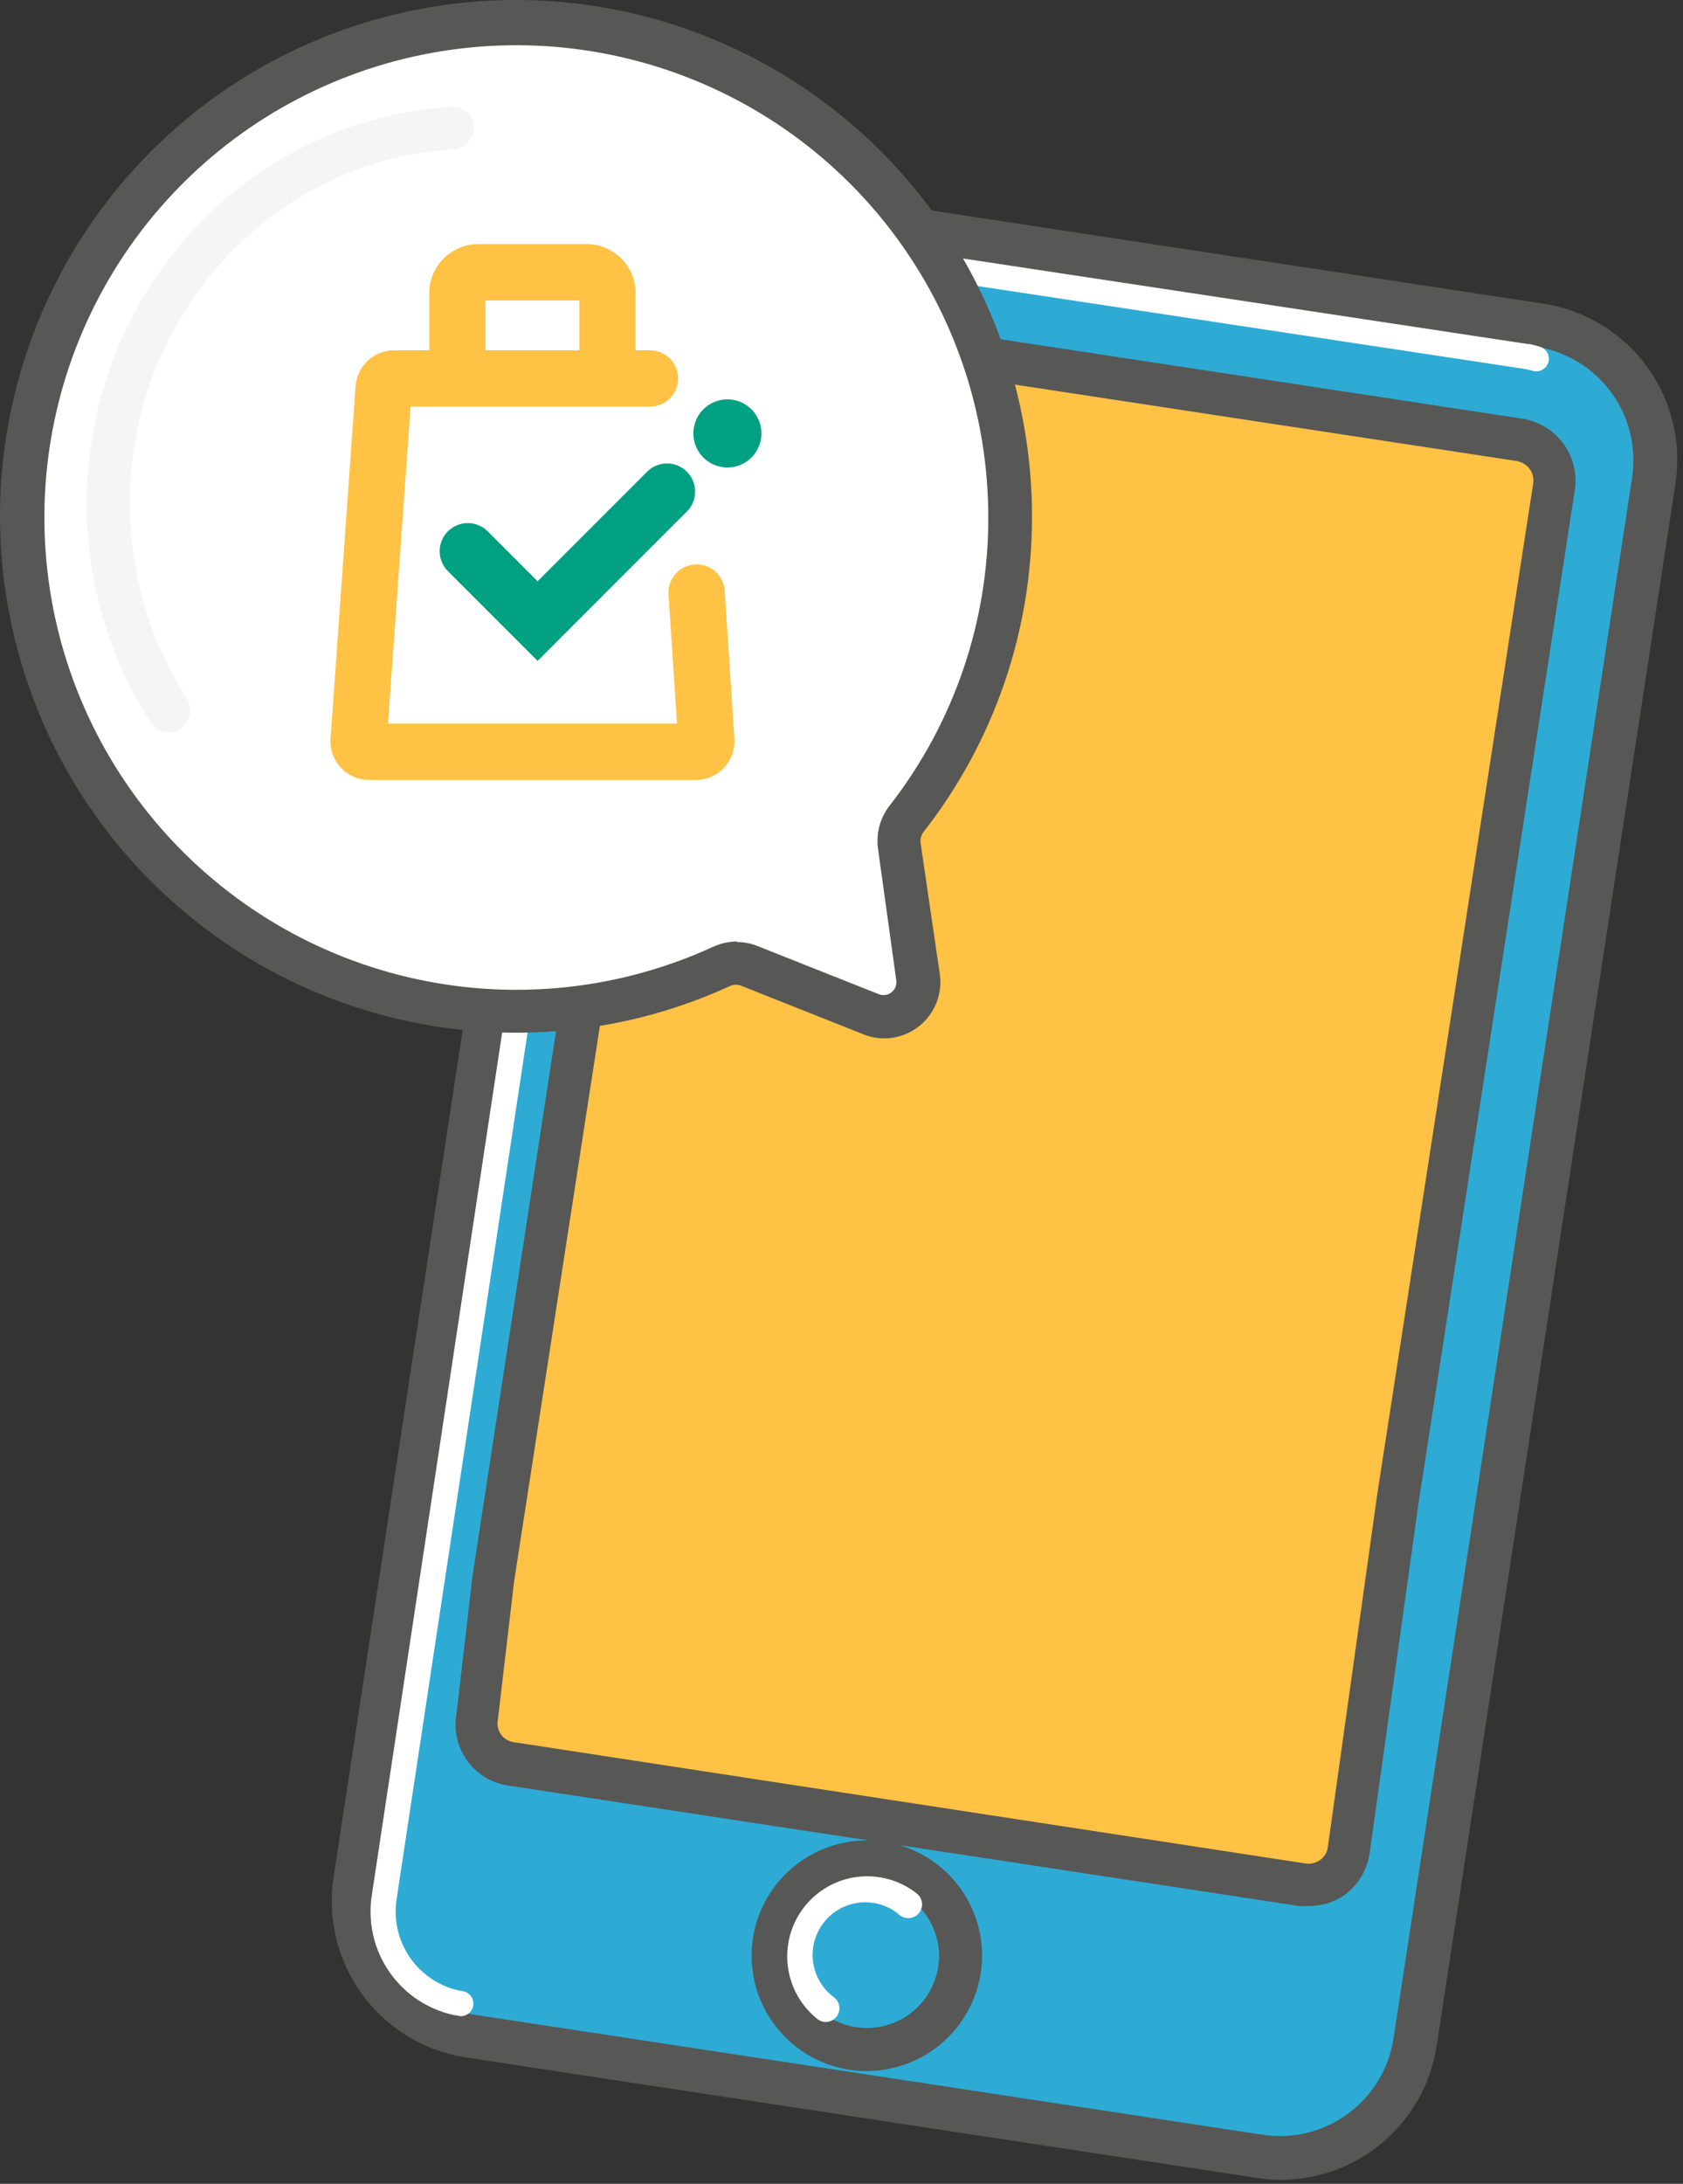 <svg width="91" height="118" viewBox="0 0 91 118" fill="none" xmlns="http://www.w3.org/2000/svg">
<rect x="0" y="0" width="91" height="118" fill="#333333" stroke="none"/>
<path fill-rule="evenodd" clip-rule="evenodd" d="M19.158 101.575L32.057 17.252C32.203 16.293 32.537 15.373 33.04 14.543C33.542 13.713 34.203 12.99 34.984 12.416C35.766 11.842 36.653 11.427 37.595 11.196C38.537 10.964 39.515 10.921 40.474 11.067L83.253 17.577C85.181 17.871 86.915 18.917 88.074 20.485C89.233 22.054 89.723 24.018 89.438 25.947L76.529 110.271C76.235 112.199 75.19 113.932 73.621 115.091C72.053 116.25 70.089 116.74 68.159 116.455L25.38 109.945C24.421 109.805 23.5 109.477 22.668 108.981C21.836 108.484 21.11 107.828 20.532 107.051C19.954 106.273 19.535 105.389 19.3 104.45C19.064 103.51 19.016 102.533 19.158 101.575Z" fill="#2DABD4"/>
<path d="M69.285 117.784C68.845 117.787 68.407 117.753 67.973 117.682L25.194 111.172C24.081 111.002 23.013 110.614 22.051 110.03C21.089 109.446 20.252 108.678 19.588 107.77C18.923 106.862 18.445 105.831 18.179 104.738C17.914 103.644 17.867 102.509 18.042 101.397L30.904 17.047C31.074 15.937 31.461 14.872 32.043 13.912C32.625 12.952 33.39 12.116 34.295 11.452C35.201 10.788 36.228 10.309 37.318 10.041C38.408 9.774 39.541 9.725 40.65 9.895L83.43 16.405C84.546 16.573 85.618 16.96 86.583 17.545C87.548 18.13 88.388 18.901 89.053 19.812C89.719 20.724 90.196 21.759 90.458 22.857C90.721 23.954 90.763 25.093 90.582 26.207L77.682 110.53C77.378 112.547 76.36 114.388 74.814 115.719C73.268 117.05 71.296 117.782 69.257 117.784H69.285ZM39.339 12.146C37.855 12.151 36.422 12.686 35.299 13.655C34.175 14.623 33.434 15.961 33.21 17.428L20.302 101.751C20.05 103.377 20.455 105.037 21.426 106.366C22.397 107.694 23.856 108.583 25.482 108.837L68.262 115.347C69.069 115.472 69.893 115.435 70.686 115.241C71.48 115.046 72.227 114.697 72.885 114.213C73.543 113.729 74.1 113.121 74.522 112.422C74.945 111.723 75.226 110.947 75.348 110.139L88.247 25.817C88.371 25.009 88.335 24.185 88.141 23.392C87.946 22.599 87.597 21.852 87.113 21.193C86.629 20.535 86.02 19.979 85.321 19.556C84.622 19.133 83.847 18.853 83.039 18.73L40.26 12.22C39.955 12.174 39.647 12.149 39.339 12.146Z" fill="#575756"/>
<path fill-rule="evenodd" clip-rule="evenodd" d="M39.339 13.41C38.187 13.245 37.017 13.545 36.086 14.242C35.155 14.94 34.538 15.979 34.373 17.13L21.446 102.606C21.279 103.659 21.503 104.736 22.075 105.635C22.647 106.534 23.528 107.193 24.552 107.489C24.723 107.536 24.897 107.573 25.073 107.6C25.237 107.639 25.382 107.738 25.478 107.877C25.573 108.017 25.613 108.187 25.59 108.355C25.567 108.522 25.482 108.675 25.352 108.783C25.222 108.892 25.056 108.947 24.887 108.94C24.648 108.904 24.412 108.855 24.18 108.791C22.836 108.406 21.68 107.543 20.93 106.364C20.179 105.185 19.887 103.772 20.106 102.392L33.033 16.898C33.258 15.395 34.07 14.043 35.291 13.139C36.511 12.234 38.04 11.85 39.543 12.071L82.555 18.581C82.788 18.581 83.02 18.674 83.244 18.73C83.418 18.777 83.566 18.891 83.656 19.047C83.745 19.203 83.77 19.388 83.723 19.562C83.676 19.736 83.562 19.884 83.406 19.974C83.25 20.064 83.064 20.088 82.89 20.041C82.711 19.986 82.527 19.946 82.342 19.92L39.339 13.41Z" fill="white"/>
<path fill-rule="evenodd" clip-rule="evenodd" d="M82.639 23.846L82.49 23.8C82.404 23.765 82.314 23.743 82.221 23.735L39.441 17.224C39.153 17.18 38.859 17.192 38.576 17.262C38.294 17.331 38.027 17.456 37.793 17.629C37.558 17.802 37.361 18.02 37.211 18.269C37.061 18.519 36.962 18.796 36.92 19.084L31.34 55.28L26.691 85.291L25.816 92.731C25.768 93.019 25.778 93.314 25.845 93.598C25.912 93.883 26.035 94.151 26.207 94.387C26.379 94.622 26.597 94.82 26.848 94.969C27.099 95.117 27.378 95.214 27.667 95.252L33.796 96.182L43.551 97.679L70.521 101.789C71.101 101.88 71.693 101.736 72.167 101.39C72.403 101.219 72.602 101.002 72.752 100.753C72.902 100.504 73.001 100.227 73.041 99.939L75.692 80.957L77.04 72.225L80.072 52.63L84.071 26.264C84.147 25.758 84.047 25.241 83.786 24.8C83.525 24.359 83.12 24.023 82.639 23.846Z" fill="#FFC244"/>
<path d="M70.782 102.989C70.605 103.003 70.428 103.003 70.252 102.989L27.472 96.478C27.032 96.413 26.61 96.26 26.23 96.029C25.85 95.799 25.521 95.493 25.261 95.132C25.001 94.772 24.816 94.364 24.716 93.93C24.617 93.496 24.605 93.047 24.682 92.609L25.547 85.169L35.712 18.907C35.856 18.028 36.341 17.242 37.062 16.719C37.783 16.197 38.682 15.98 39.562 16.117L82.342 22.627C82.5 22.649 82.656 22.686 82.807 22.739L83.011 22.813C83.734 23.089 84.34 23.604 84.729 24.272C85.118 24.941 85.267 25.722 85.15 26.487L76.706 81.189L74.055 100.152C73.918 101.043 73.437 101.845 72.716 102.384C72.148 102.778 71.473 102.989 70.782 102.989ZM39.069 18.358C38.846 18.356 38.628 18.424 38.446 18.554C38.224 18.722 38.075 18.968 38.027 19.242L27.797 85.457L26.923 92.897C26.892 93.043 26.892 93.192 26.923 93.335C26.953 93.48 27.013 93.615 27.1 93.736C27.265 93.953 27.509 94.097 27.779 94.135L70.605 100.692C70.881 100.73 71.161 100.66 71.386 100.497C71.497 100.417 71.59 100.316 71.661 100.199C71.731 100.083 71.777 99.953 71.795 99.817L74.455 80.835L82.9 26.124C82.936 25.883 82.889 25.637 82.765 25.427C82.641 25.217 82.449 25.056 82.221 24.971L82.035 24.915L39.255 18.405L39.069 18.358Z" fill="#575756"/>
<path fill-rule="evenodd" clip-rule="evenodd" d="M51.978 105.713C51.98 106.718 51.683 107.701 51.126 108.538C50.569 109.374 49.776 110.027 48.847 110.412C47.919 110.798 46.898 110.899 45.912 110.703C44.926 110.508 44.02 110.024 43.309 109.313C42.599 108.603 42.115 107.697 41.919 106.711C41.724 105.725 41.825 104.703 42.211 103.775C42.596 102.847 43.248 102.054 44.085 101.497C44.921 100.94 45.904 100.643 46.909 100.645C48.254 100.645 49.543 101.179 50.493 102.129C51.444 103.08 51.978 104.369 51.978 105.713Z" fill="#2DABD4"/>
<path d="M46.872 111.906C45.639 111.906 44.434 111.541 43.41 110.856C42.385 110.171 41.587 109.198 41.115 108.06C40.643 106.921 40.52 105.668 40.76 104.46C41.001 103.251 41.594 102.141 42.466 101.269C43.337 100.398 44.447 99.804 45.656 99.564C46.865 99.323 48.117 99.447 49.256 99.918C50.395 100.39 51.368 101.189 52.053 102.213C52.737 103.238 53.102 104.443 53.102 105.675C53.097 107.326 52.44 108.908 51.272 110.076C50.105 111.243 48.523 111.901 46.872 111.906ZM46.872 101.769C46.099 101.769 45.344 101.998 44.702 102.427C44.059 102.857 43.559 103.467 43.263 104.18C42.967 104.894 42.89 105.679 43.041 106.437C43.191 107.195 43.563 107.891 44.11 108.437C44.656 108.983 45.352 109.355 46.11 109.506C46.867 109.657 47.653 109.579 48.366 109.284C49.08 108.988 49.69 108.488 50.119 107.845C50.548 107.203 50.778 106.448 50.778 105.675C50.765 104.646 50.349 103.664 49.618 102.94C48.887 102.216 47.9 101.809 46.872 101.806V101.769Z" fill="#575756"/>
<path d="M44.658 109.256C44.493 109.259 44.331 109.203 44.203 109.098C43.758 108.745 43.386 108.308 43.11 107.812C42.834 107.315 42.658 106.769 42.593 106.205C42.528 105.64 42.574 105.069 42.73 104.522C42.886 103.976 43.148 103.466 43.501 103.021C43.854 102.575 44.291 102.204 44.787 101.928C45.284 101.652 45.83 101.476 46.394 101.411C46.958 101.346 47.53 101.392 48.076 101.548C48.623 101.704 49.133 101.966 49.578 102.318C49.654 102.38 49.718 102.455 49.765 102.541C49.812 102.626 49.842 102.72 49.853 102.818C49.864 102.915 49.855 103.013 49.828 103.107C49.801 103.201 49.755 103.288 49.694 103.365C49.633 103.441 49.558 103.505 49.472 103.552C49.387 103.599 49.293 103.629 49.195 103.64C49.098 103.65 49 103.642 48.906 103.615C48.812 103.587 48.724 103.542 48.648 103.481C48.358 103.229 48.02 103.039 47.654 102.922C47.288 102.805 46.903 102.763 46.52 102.798C46.138 102.834 45.766 102.947 45.429 103.13C45.091 103.313 44.794 103.562 44.555 103.863C44.316 104.164 44.141 104.51 44.04 104.881C43.938 105.251 43.913 105.638 43.965 106.019C44.017 106.399 44.146 106.765 44.344 107.095C44.541 107.424 44.803 107.71 45.114 107.936C45.233 108.032 45.319 108.163 45.36 108.311C45.402 108.458 45.397 108.615 45.346 108.759C45.295 108.904 45.201 109.029 45.076 109.118C44.951 109.207 44.802 109.255 44.649 109.256H44.658Z" fill="white"/>
<path fill-rule="evenodd" clip-rule="evenodd" d="M48.629 45.737C48.589 45.48 48.602 45.217 48.67 44.966C48.737 44.714 48.856 44.48 49.02 44.277C52.989 39.13 54.936 32.707 54.495 26.222C54.053 19.737 51.253 13.638 46.622 9.076C41.992 4.514 35.852 1.805 29.361 1.46C22.87 1.115 16.477 3.159 11.389 7.204C6.302 11.25 2.871 17.018 1.744 23.42C0.618 29.822 1.874 36.414 5.276 41.953C8.677 47.492 13.988 51.595 20.207 53.486C26.426 55.378 33.122 54.927 39.032 52.219C39.267 52.107 39.523 52.044 39.784 52.034C40.045 52.025 40.305 52.069 40.548 52.164L47.132 54.777C47.436 54.898 47.766 54.937 48.09 54.89C48.413 54.843 48.718 54.712 48.975 54.509C49.232 54.306 49.43 54.039 49.551 53.735C49.671 53.431 49.709 53.101 49.662 52.778L48.629 45.737Z" fill="white"/>
<path d="M47.802 56.107C47.416 56.107 47.034 56.031 46.677 55.884L40.092 53.27C39.997 53.229 39.894 53.208 39.79 53.208C39.686 53.208 39.583 53.229 39.488 53.27C35.855 54.945 31.9 55.808 27.9 55.8C22.382 55.8 16.988 54.164 12.4 51.098C7.811 48.032 4.235 43.675 2.124 38.577C0.012 33.479 -0.54 27.869 0.536 22.457C1.613 17.045 4.27 12.074 8.172 8.172C12.074 4.27 17.045 1.613 22.457 0.536C27.869 -0.54 33.479 0.012 38.577 2.124C43.675 4.235 48.032 7.811 51.098 12.4C54.163 16.988 55.8 22.382 55.8 27.9C55.812 34.078 53.749 40.082 49.941 44.947C49.811 45.113 49.751 45.323 49.774 45.533L50.806 52.573C50.877 53.008 50.853 53.454 50.735 53.879C50.617 54.305 50.408 54.699 50.122 55.035C49.836 55.372 49.481 55.642 49.08 55.827C48.679 56.012 48.243 56.107 47.802 56.107ZM39.832 50.899C40.214 50.9 40.593 50.972 40.948 51.113L47.532 53.726C47.645 53.767 47.767 53.779 47.886 53.759C48.005 53.739 48.117 53.689 48.211 53.613C48.304 53.537 48.377 53.438 48.421 53.326C48.465 53.214 48.479 53.092 48.462 52.973L47.477 45.877C47.417 45.464 47.442 45.044 47.549 44.642C47.656 44.239 47.843 43.862 48.1 43.533C51.581 39.071 53.461 33.569 53.437 27.909C53.426 22.396 51.629 17.035 48.316 12.628C45.003 8.222 40.352 5.006 35.059 3.464C29.766 1.921 24.116 2.134 18.954 4.071C13.792 6.008 9.396 9.564 6.425 14.207C3.453 18.851 2.064 24.332 2.468 29.831C2.871 35.329 5.044 40.549 8.662 44.709C12.28 48.869 17.147 51.746 22.537 52.909C27.926 54.072 33.547 53.458 38.558 51.159C38.966 50.971 39.41 50.873 39.86 50.871L39.832 50.899Z" fill="#575756"/>
<g opacity="0.4">
<path opacity="0.4" fill-rule="evenodd" clip-rule="evenodd" d="M25.621 6.873C25.617 7.184 25.494 7.481 25.278 7.704C25.062 7.927 24.769 8.059 24.459 8.073C14.759 8.677 7.021 16.992 7.021 27.194C7.015 30.912 8.07 34.554 10.062 37.693C10.239 37.956 10.308 38.276 10.255 38.588C10.201 38.9 10.029 39.179 9.774 39.367C9.652 39.457 9.513 39.521 9.365 39.556C9.217 39.59 9.064 39.595 8.915 39.569C8.765 39.543 8.623 39.487 8.496 39.404C8.368 39.322 8.259 39.214 8.175 39.088C5.895 35.551 4.688 31.43 4.696 27.222C4.696 15.792 13.42 6.39 24.459 5.776C24.608 5.768 24.757 5.791 24.897 5.843C25.038 5.894 25.166 5.974 25.274 6.076C25.383 6.179 25.47 6.302 25.529 6.439C25.589 6.576 25.62 6.724 25.621 6.873Z" fill="#C4C4C4"/>
</g>
<path fill-rule="evenodd" clip-rule="evenodd" d="M31.716 13.19C33.18 13.19 34.367 14.378 34.367 15.842V18.927H35.145C35.985 18.927 36.666 19.608 36.666 20.449C36.666 21.289 35.985 21.97 35.145 21.97H22.199L20.98 39.1H36.605L36.148 32.118C36.093 31.279 36.728 30.555 37.567 30.5C38.406 30.445 39.13 31.081 39.185 31.919L39.708 39.92C39.787 41.123 38.832 42.143 37.626 42.143H19.953C18.742 42.143 17.786 41.116 17.872 39.908L19.226 20.866C19.304 19.773 20.213 18.927 21.308 18.927H23.208V15.842C23.208 14.378 24.395 13.19 25.86 13.19H31.716ZM26.251 18.927V16.234H31.324V18.927H26.251Z" fill="#FFC244"/>
<path d="M39.331 25.26C40.347 25.26 41.171 24.436 41.171 23.419C41.171 22.403 40.347 21.579 39.331 21.579C38.314 21.579 37.49 22.403 37.49 23.419C37.49 24.436 38.314 25.26 39.331 25.26Z" fill="#00A082"/>
<path d="M37.14 27.64C37.734 27.045 37.734 26.082 37.14 25.488C36.546 24.893 35.583 24.893 34.988 25.488L29.069 31.407L26.371 28.709C25.777 28.115 24.813 28.115 24.219 28.709C23.625 29.303 23.625 30.267 24.219 30.861L29.069 35.711L37.14 27.64Z" fill="#00A082"/>
</svg>
